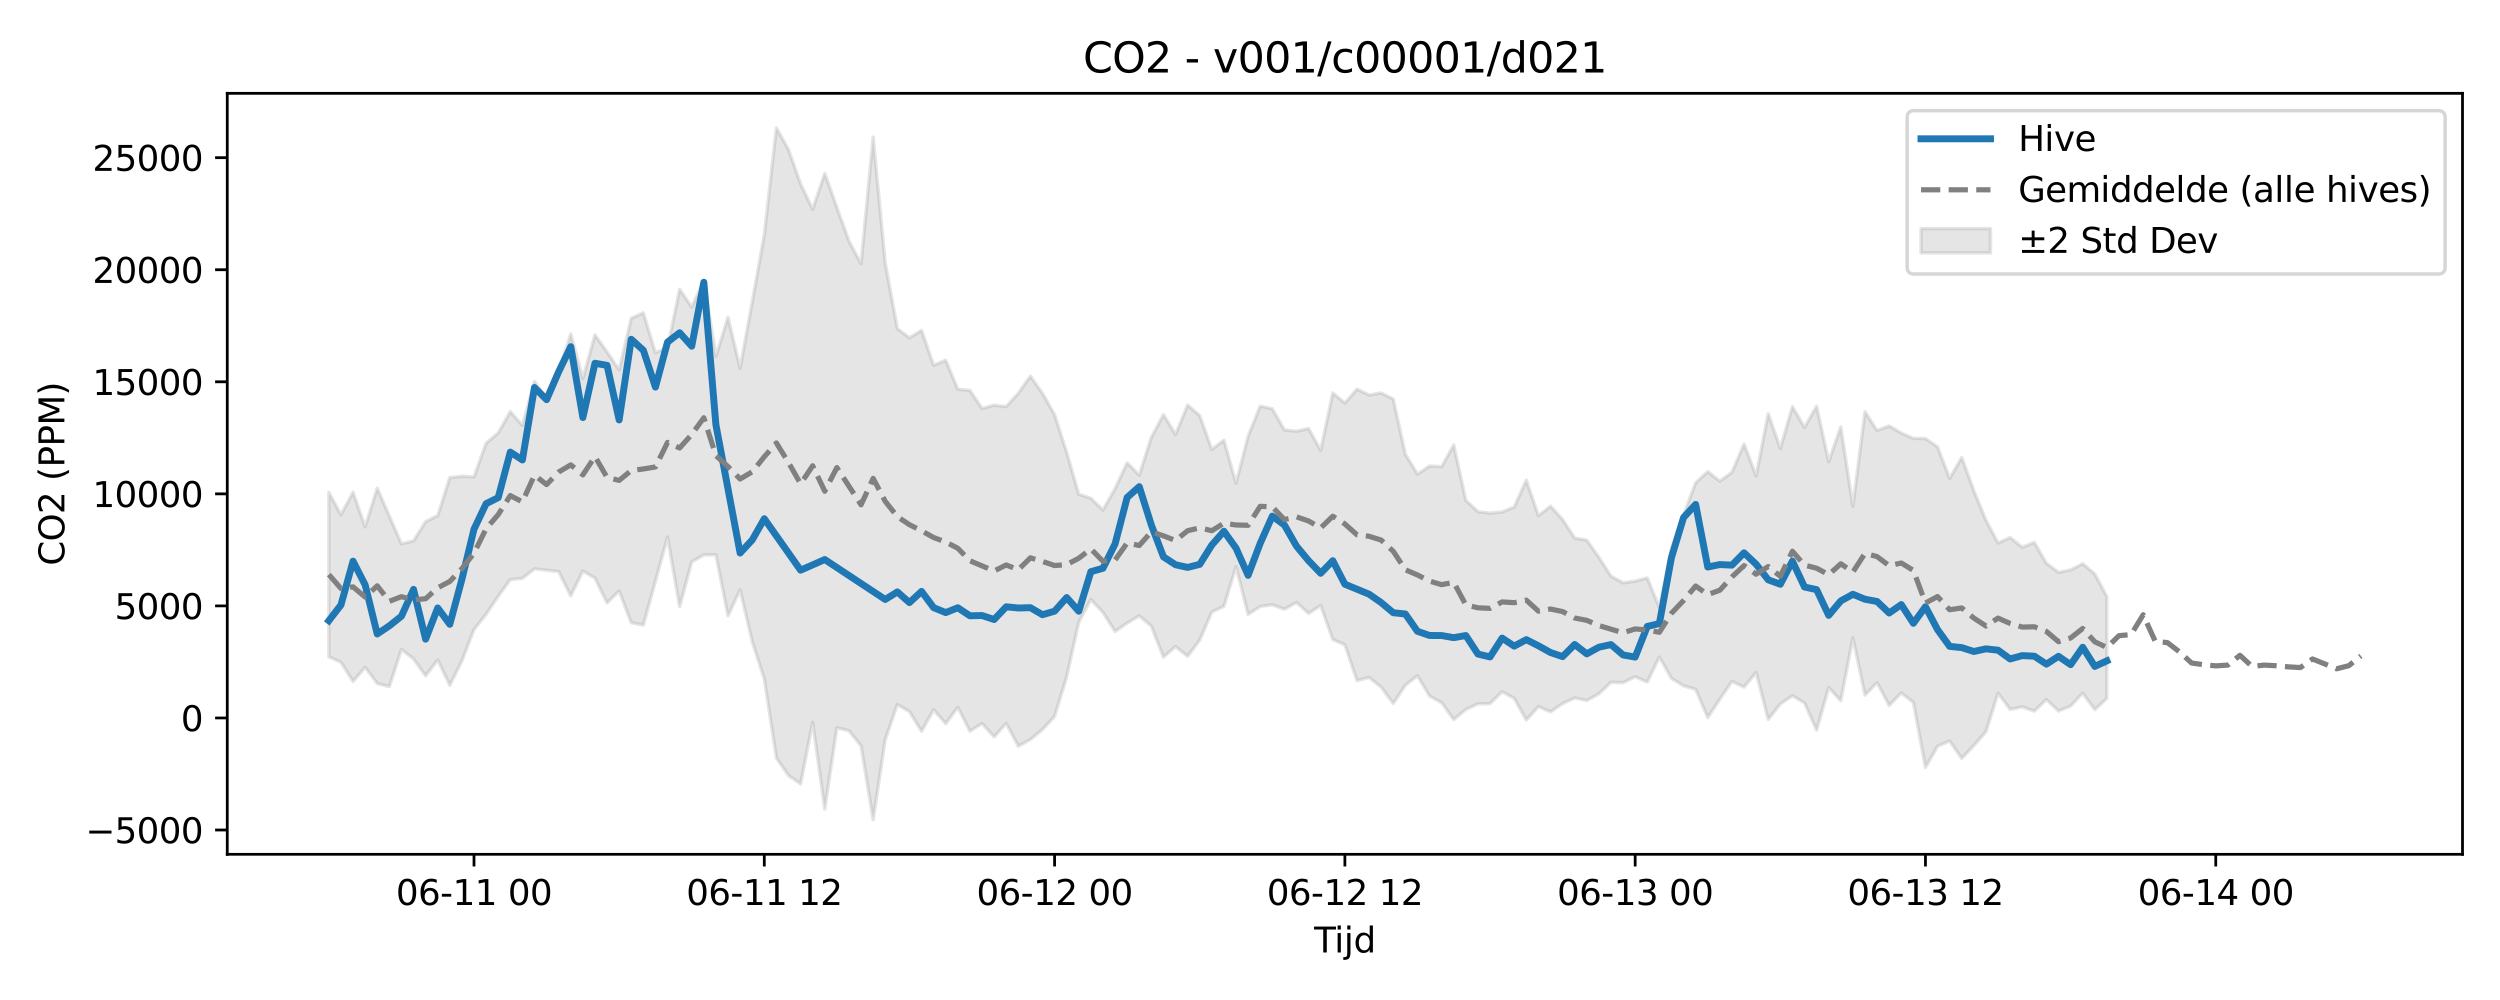 <?xml version="1.0" encoding="utf-8" standalone="no"?>
<!DOCTYPE svg PUBLIC "-//W3C//DTD SVG 1.1//EN"
  "http://www.w3.org/Graphics/SVG/1.1/DTD/svg11.dtd">
<svg xmlns:xlink="http://www.w3.org/1999/xlink" width="720pt" height="288pt" viewBox="0 0 720 288" xmlns="http://www.w3.org/2000/svg" version="1.1">
 <defs>
  <style type="text/css">*{stroke-linejoin: round; stroke-linecap: butt}</style>
 </defs>
 <g id="figure_1">
  <g id="patch_1">
   <path d="M 0 288 
L 720 288 
L 720 0 
L 0 0 
z
" style="fill: #ffffff"/>
  </g>
  <g id="axes_1">
   <g id="patch_2">
    <path d="M 65.45 246.04 
L 709.2 246.04 
L 709.2 26.88 
L 65.45 26.88 
z
" style="fill: #ffffff"/>
   </g>
   <g id="FillBetweenPolyCollection_1">
    <defs>
     <path id="m83840e456b" d="M 94.711 -146.196 
L 94.711 -98.854 
L 98.195 -97.276 
L 101.678 -91.741 
L 105.162 -95.83 
L 108.645 -91.153 
L 112.129 -90.254 
L 115.612 -100.965 
L 119.096 -98.223 
L 122.579 -93.38 
L 126.063 -97.934 
L 129.546 -90.638 
L 133.03 -97.667 
L 136.513 -106.684 
L 139.997 -111.089 
L 143.48 -116.275 
L 146.964 -121.079 
L 150.447 -121.437 
L 153.931 -124.173 
L 157.414 -123.781 
L 160.898 -123.364 
L 164.381 -116.416 
L 167.865 -123.534 
L 171.348 -121.498 
L 174.832 -114.367 
L 178.315 -117.801 
L 181.799 -108.666 
L 185.282 -107.972 
L 188.766 -120.616 
L 192.249 -133.316 
L 195.733 -113.282 
L 199.216 -126.2 
L 202.7 -128.179 
L 206.183 -128.191 
L 209.667 -110.651 
L 213.15 -118.142 
L 216.634 -103.223 
L 220.117 -92.496 
L 223.601 -69.696 
L 227.084 -64.666 
L 230.568 -62.239 
L 234.051 -79.957 
L 237.535 -55.011 
L 241.018 -78.392 
L 244.502 -77.546 
L 247.985 -73.177 
L 251.469 -51.922 
L 254.952 -75.005 
L 258.436 -85.092 
L 261.919 -83.055 
L 265.403 -77.421 
L 268.886 -83.582 
L 272.37 -79.598 
L 275.853 -84.281 
L 279.337 -77.422 
L 282.82 -79.65 
L 286.304 -75.801 
L 289.787 -79.687 
L 293.271 -73.108 
L 296.754 -75.015 
L 300.238 -77.904 
L 303.721 -81.676 
L 307.205 -93.076 
L 310.688 -108.819 
L 314.172 -115.348 
L 317.655 -111.6 
L 321.139 -106.134 
L 324.622 -108.563 
L 328.106 -110.634 
L 331.589 -107.655 
L 335.073 -98.771 
L 338.556 -101.799 
L 342.04 -98.973 
L 345.523 -103.654 
L 349.007 -111.756 
L 352.49 -113.401 
L 355.974 -124.785 
L 359.457 -111.068 
L 362.941 -113.334 
L 366.424 -113.804 
L 369.908 -112.538 
L 373.391 -114.497 
L 376.875 -111.329 
L 380.358 -113.607 
L 383.842 -103.821 
L 387.325 -102.284 
L 390.808 -92.008 
L 394.292 -92.876 
L 397.775 -90.093 
L 401.259 -85.402 
L 404.742 -90.636 
L 408.226 -93.378 
L 411.709 -87.522 
L 415.193 -85.632 
L 418.676 -80.746 
L 422.16 -83.663 
L 425.643 -85.271 
L 429.127 -85.357 
L 432.61 -88.766 
L 436.094 -86.881 
L 439.577 -80.635 
L 443.061 -84.491 
L 446.544 -82.972 
L 450.028 -85.366 
L 453.511 -87 
L 456.995 -86.248 
L 460.478 -88.186 
L 463.962 -91.486 
L 467.445 -91.389 
L 470.929 -93.098 
L 474.412 -91.574 
L 477.896 -98.756 
L 481.379 -92.606 
L 484.863 -90.483 
L 488.346 -89.475 
L 491.83 -81.348 
L 495.313 -86.618 
L 498.797 -91.746 
L 502.28 -90.106 
L 505.764 -94.311 
L 509.247 -80.805 
L 512.731 -85.263 
L 516.214 -87.609 
L 519.698 -85.578 
L 523.181 -77.693 
L 526.665 -89.977 
L 530.148 -86.204 
L 533.632 -104.304 
L 537.115 -87.82 
L 540.599 -91.394 
L 544.082 -84.835 
L 547.566 -88.432 
L 551.049 -85.7 
L 554.533 -66.972 
L 558.016 -73.099 
L 561.5 -74.588 
L 564.983 -69.575 
L 568.467 -73.289 
L 571.95 -77.248 
L 575.434 -88.371 
L 578.917 -83.703 
L 582.401 -84.409 
L 585.884 -83.189 
L 589.368 -86.527 
L 592.851 -83.218 
L 596.335 -84.656 
L 599.818 -88.35 
L 603.302 -83.623 
L 606.785 -86.891 
L 606.785 -116.184 
L 606.785 -116.184 
L 603.302 -122.692 
L 599.818 -125.651 
L 596.335 -123.862 
L 592.851 -123.166 
L 589.368 -125.756 
L 585.884 -131.785 
L 582.401 -130.392 
L 578.917 -133.187 
L 575.434 -131.608 
L 571.95 -138.177 
L 568.467 -146.69 
L 564.983 -156.242 
L 561.5 -150.199 
L 558.016 -159.289 
L 554.533 -161.694 
L 551.049 -161.756 
L 547.566 -163.275 
L 544.082 -165.325 
L 540.599 -164.01 
L 537.115 -169.422 
L 533.632 -142.202 
L 530.148 -165.053 
L 526.665 -155.017 
L 523.181 -171.021 
L 519.698 -164.895 
L 516.214 -170.874 
L 512.731 -158.816 
L 509.247 -168.862 
L 505.764 -150.949 
L 502.28 -160.112 
L 498.797 -151.943 
L 495.313 -149.424 
L 491.83 -152.175 
L 488.346 -148.973 
L 484.863 -139.644 
L 481.379 -130.139 
L 477.896 -113.05 
L 474.412 -121.568 
L 470.929 -120.645 
L 467.445 -120.138 
L 463.962 -122.066 
L 460.478 -127.492 
L 456.995 -132.432 
L 453.511 -133.031 
L 450.028 -138.377 
L 446.544 -142.223 
L 443.061 -139.486 
L 439.577 -149.693 
L 436.094 -141.977 
L 432.61 -140.536 
L 429.127 -140.228 
L 425.643 -140.643 
L 422.16 -143.904 
L 418.676 -159.85 
L 415.193 -153.591 
L 411.709 -153.787 
L 408.226 -151.448 
L 404.742 -157.179 
L 401.259 -173.07 
L 397.775 -174.824 
L 394.292 -174.232 
L 390.808 -175.935 
L 387.325 -171.914 
L 383.842 -174.825 
L 380.358 -158.313 
L 376.875 -164.585 
L 373.391 -163.812 
L 369.908 -164.189 
L 366.424 -170.283 
L 362.941 -171.023 
L 359.457 -162.359 
L 355.974 -148.821 
L 352.49 -161.242 
L 349.007 -158.556 
L 345.523 -168.297 
L 342.04 -171.347 
L 338.556 -162.874 
L 335.073 -168.583 
L 331.589 -162.036 
L 328.106 -151.157 
L 324.622 -154.72 
L 321.139 -147.27 
L 317.655 -141.106 
L 314.172 -144.491 
L 310.688 -145.648 
L 307.205 -157.707 
L 303.721 -168.566 
L 300.238 -174.713 
L 296.754 -179.682 
L 293.271 -174.726 
L 289.787 -170.892 
L 286.304 -171.31 
L 282.82 -170.341 
L 279.337 -175.572 
L 275.853 -175.903 
L 272.37 -184.232 
L 268.886 -182.8 
L 265.403 -192.86 
L 261.919 -190.712 
L 258.436 -193.347 
L 254.952 -212.213 
L 251.469 -248.52 
L 247.985 -212.056 
L 244.502 -218.574 
L 241.018 -228.282 
L 237.535 -238.042 
L 234.051 -227.746 
L 230.568 -235.054 
L 227.084 -244.946 
L 223.601 -251.158 
L 220.117 -220.424 
L 216.634 -201.003 
L 213.15 -181.959 
L 209.667 -196.606 
L 206.183 -185.353 
L 202.7 -207.194 
L 199.216 -199.543 
L 195.733 -204.684 
L 192.249 -187.857 
L 188.766 -186.425 
L 185.282 -197.906 
L 181.799 -196.319 
L 178.315 -181.488 
L 174.832 -186.629 
L 171.348 -191.543 
L 167.865 -178.943 
L 164.381 -191.816 
L 160.898 -180.768 
L 157.414 -173.107 
L 153.931 -178.162 
L 150.447 -165.482 
L 146.964 -169.464 
L 143.48 -163.301 
L 139.997 -160.363 
L 136.513 -150.656 
L 133.03 -150.837 
L 129.546 -150.455 
L 126.063 -139.494 
L 122.579 -137.759 
L 119.096 -132.231 
L 115.612 -131.363 
L 112.129 -139.393 
L 108.645 -147.418 
L 105.162 -136.262 
L 101.678 -146.226 
L 98.195 -139.749 
L 94.711 -146.196 
z
" style="stroke: #808080; stroke-opacity: 0.2"/>
    </defs>
    <g clip-path="url(#p5eb94ab3d8)">
     <use xlink:href="#m83840e456b" x="0" y="288" style="fill: #808080; fill-opacity: 0.2; stroke: #808080; stroke-opacity: 0.2"/>
    </g>
   </g>
   <g id="matplotlib.axis_1">
    <g id="xtick_1">
     <g id="line2d_1">
      <defs>
       <path id="me4e09d973c" d="M 0 0 
L 0 3.5 
" style="stroke: #000000; stroke-width: 0.8"/>
      </defs>
      <g>
       <use xlink:href="#me4e09d973c" x="136.513" y="246.04" style="stroke: #000000; stroke-width: 0.8"/>
      </g>
     </g>
     <g id="text_1">
      <!-- 06-11 00 -->
      <g transform="translate(114.033 260.638) scale(0.1 -0.1)">
       <defs>
        <path id="DejaVuSans-30" d="M 2034 4250 
Q 1547 4250 1301 3770 
Q 1056 3291 1056 2328 
Q 1056 1369 1301 889 
Q 1547 409 2034 409 
Q 2525 409 2770 889 
Q 3016 1369 3016 2328 
Q 3016 3291 2770 3770 
Q 2525 4250 2034 4250 
z
M 2034 4750 
Q 2819 4750 3233 4129 
Q 3647 3509 3647 2328 
Q 3647 1150 3233 529 
Q 2819 -91 2034 -91 
Q 1250 -91 836 529 
Q 422 1150 422 2328 
Q 422 3509 836 4129 
Q 1250 4750 2034 4750 
z
" transform="scale(0.016)"/>
        <path id="DejaVuSans-36" d="M 2113 2584 
Q 1688 2584 1439 2293 
Q 1191 2003 1191 1497 
Q 1191 994 1439 701 
Q 1688 409 2113 409 
Q 2538 409 2786 701 
Q 3034 994 3034 1497 
Q 3034 2003 2786 2293 
Q 2538 2584 2113 2584 
z
M 3366 4563 
L 3366 3988 
Q 3128 4100 2886 4159 
Q 2644 4219 2406 4219 
Q 1781 4219 1451 3797 
Q 1122 3375 1075 2522 
Q 1259 2794 1537 2939 
Q 1816 3084 2150 3084 
Q 2853 3084 3261 2657 
Q 3669 2231 3669 1497 
Q 3669 778 3244 343 
Q 2819 -91 2113 -91 
Q 1303 -91 875 529 
Q 447 1150 447 2328 
Q 447 3434 972 4092 
Q 1497 4750 2381 4750 
Q 2619 4750 2861 4703 
Q 3103 4656 3366 4563 
z
" transform="scale(0.016)"/>
        <path id="DejaVuSans-2d" d="M 313 2009 
L 1997 2009 
L 1997 1497 
L 313 1497 
L 313 2009 
z
" transform="scale(0.016)"/>
        <path id="DejaVuSans-31" d="M 794 531 
L 1825 531 
L 1825 4091 
L 703 3866 
L 703 4441 
L 1819 4666 
L 2450 4666 
L 2450 531 
L 3481 531 
L 3481 0 
L 794 0 
L 794 531 
z
" transform="scale(0.016)"/>
        <path id="DejaVuSans-20" transform="scale(0.016)"/>
       </defs>
       <use xlink:href="#DejaVuSans-30"/>
       <use xlink:href="#DejaVuSans-36" transform="translate(63.623 0)"/>
       <use xlink:href="#DejaVuSans-2d" transform="translate(127.246 0)"/>
       <use xlink:href="#DejaVuSans-31" transform="translate(163.33 0)"/>
       <use xlink:href="#DejaVuSans-31" transform="translate(226.953 0)"/>
       <use xlink:href="#DejaVuSans-20" transform="translate(290.576 0)"/>
       <use xlink:href="#DejaVuSans-30" transform="translate(322.363 0)"/>
       <use xlink:href="#DejaVuSans-30" transform="translate(385.986 0)"/>
      </g>
     </g>
    </g>
    <g id="xtick_2">
     <g id="line2d_2">
      <g>
       <use xlink:href="#me4e09d973c" x="220.117" y="246.04" style="stroke: #000000; stroke-width: 0.8"/>
      </g>
     </g>
     <g id="text_2">
      <!-- 06-11 12 -->
      <g transform="translate(197.637 260.638) scale(0.1 -0.1)">
       <defs>
        <path id="DejaVuSans-32" d="M 1228 531 
L 3431 531 
L 3431 0 
L 469 0 
L 469 531 
Q 828 903 1448 1529 
Q 2069 2156 2228 2338 
Q 2531 2678 2651 2914 
Q 2772 3150 2772 3378 
Q 2772 3750 2511 3984 
Q 2250 4219 1831 4219 
Q 1534 4219 1204 4116 
Q 875 4013 500 3803 
L 500 4441 
Q 881 4594 1212 4672 
Q 1544 4750 1819 4750 
Q 2544 4750 2975 4387 
Q 3406 4025 3406 3419 
Q 3406 3131 3298 2873 
Q 3191 2616 2906 2266 
Q 2828 2175 2409 1742 
Q 1991 1309 1228 531 
z
" transform="scale(0.016)"/>
       </defs>
       <use xlink:href="#DejaVuSans-30"/>
       <use xlink:href="#DejaVuSans-36" transform="translate(63.623 0)"/>
       <use xlink:href="#DejaVuSans-2d" transform="translate(127.246 0)"/>
       <use xlink:href="#DejaVuSans-31" transform="translate(163.33 0)"/>
       <use xlink:href="#DejaVuSans-31" transform="translate(226.953 0)"/>
       <use xlink:href="#DejaVuSans-20" transform="translate(290.576 0)"/>
       <use xlink:href="#DejaVuSans-31" transform="translate(322.363 0)"/>
       <use xlink:href="#DejaVuSans-32" transform="translate(385.986 0)"/>
      </g>
     </g>
    </g>
    <g id="xtick_3">
     <g id="line2d_3">
      <g>
       <use xlink:href="#me4e09d973c" x="303.721" y="246.04" style="stroke: #000000; stroke-width: 0.8"/>
      </g>
     </g>
     <g id="text_3">
      <!-- 06-12 00 -->
      <g transform="translate(281.241 260.638) scale(0.1 -0.1)">
       <use xlink:href="#DejaVuSans-30"/>
       <use xlink:href="#DejaVuSans-36" transform="translate(63.623 0)"/>
       <use xlink:href="#DejaVuSans-2d" transform="translate(127.246 0)"/>
       <use xlink:href="#DejaVuSans-31" transform="translate(163.33 0)"/>
       <use xlink:href="#DejaVuSans-32" transform="translate(226.953 0)"/>
       <use xlink:href="#DejaVuSans-20" transform="translate(290.576 0)"/>
       <use xlink:href="#DejaVuSans-30" transform="translate(322.363 0)"/>
       <use xlink:href="#DejaVuSans-30" transform="translate(385.986 0)"/>
      </g>
     </g>
    </g>
    <g id="xtick_4">
     <g id="line2d_4">
      <g>
       <use xlink:href="#me4e09d973c" x="387.325" y="246.04" style="stroke: #000000; stroke-width: 0.8"/>
      </g>
     </g>
     <g id="text_4">
      <!-- 06-12 12 -->
      <g transform="translate(364.845 260.638) scale(0.1 -0.1)">
       <use xlink:href="#DejaVuSans-30"/>
       <use xlink:href="#DejaVuSans-36" transform="translate(63.623 0)"/>
       <use xlink:href="#DejaVuSans-2d" transform="translate(127.246 0)"/>
       <use xlink:href="#DejaVuSans-31" transform="translate(163.33 0)"/>
       <use xlink:href="#DejaVuSans-32" transform="translate(226.953 0)"/>
       <use xlink:href="#DejaVuSans-20" transform="translate(290.576 0)"/>
       <use xlink:href="#DejaVuSans-31" transform="translate(322.363 0)"/>
       <use xlink:href="#DejaVuSans-32" transform="translate(385.986 0)"/>
      </g>
     </g>
    </g>
    <g id="xtick_5">
     <g id="line2d_5">
      <g>
       <use xlink:href="#me4e09d973c" x="470.929" y="246.04" style="stroke: #000000; stroke-width: 0.8"/>
      </g>
     </g>
     <g id="text_5">
      <!-- 06-13 00 -->
      <g transform="translate(448.448 260.638) scale(0.1 -0.1)">
       <defs>
        <path id="DejaVuSans-33" d="M 2597 2516 
Q 3050 2419 3304 2112 
Q 3559 1806 3559 1356 
Q 3559 666 3084 287 
Q 2609 -91 1734 -91 
Q 1441 -91 1130 -33 
Q 819 25 488 141 
L 488 750 
Q 750 597 1062 519 
Q 1375 441 1716 441 
Q 2309 441 2620 675 
Q 2931 909 2931 1356 
Q 2931 1769 2642 2001 
Q 2353 2234 1838 2234 
L 1294 2234 
L 1294 2753 
L 1863 2753 
Q 2328 2753 2575 2939 
Q 2822 3125 2822 3475 
Q 2822 3834 2567 4026 
Q 2313 4219 1838 4219 
Q 1578 4219 1281 4162 
Q 984 4106 628 3988 
L 628 4550 
Q 988 4650 1302 4700 
Q 1616 4750 1894 4750 
Q 2613 4750 3031 4423 
Q 3450 4097 3450 3541 
Q 3450 3153 3228 2886 
Q 3006 2619 2597 2516 
z
" transform="scale(0.016)"/>
       </defs>
       <use xlink:href="#DejaVuSans-30"/>
       <use xlink:href="#DejaVuSans-36" transform="translate(63.623 0)"/>
       <use xlink:href="#DejaVuSans-2d" transform="translate(127.246 0)"/>
       <use xlink:href="#DejaVuSans-31" transform="translate(163.33 0)"/>
       <use xlink:href="#DejaVuSans-33" transform="translate(226.953 0)"/>
       <use xlink:href="#DejaVuSans-20" transform="translate(290.576 0)"/>
       <use xlink:href="#DejaVuSans-30" transform="translate(322.363 0)"/>
       <use xlink:href="#DejaVuSans-30" transform="translate(385.986 0)"/>
      </g>
     </g>
    </g>
    <g id="xtick_6">
     <g id="line2d_6">
      <g>
       <use xlink:href="#me4e09d973c" x="554.533" y="246.04" style="stroke: #000000; stroke-width: 0.8"/>
      </g>
     </g>
     <g id="text_6">
      <!-- 06-13 12 -->
      <g transform="translate(532.052 260.638) scale(0.1 -0.1)">
       <use xlink:href="#DejaVuSans-30"/>
       <use xlink:href="#DejaVuSans-36" transform="translate(63.623 0)"/>
       <use xlink:href="#DejaVuSans-2d" transform="translate(127.246 0)"/>
       <use xlink:href="#DejaVuSans-31" transform="translate(163.33 0)"/>
       <use xlink:href="#DejaVuSans-33" transform="translate(226.953 0)"/>
       <use xlink:href="#DejaVuSans-20" transform="translate(290.576 0)"/>
       <use xlink:href="#DejaVuSans-31" transform="translate(322.363 0)"/>
       <use xlink:href="#DejaVuSans-32" transform="translate(385.986 0)"/>
      </g>
     </g>
    </g>
    <g id="xtick_7">
     <g id="line2d_7">
      <g>
       <use xlink:href="#me4e09d973c" x="638.137" y="246.04" style="stroke: #000000; stroke-width: 0.8"/>
      </g>
     </g>
     <g id="text_7">
      <!-- 06-14 00 -->
      <g transform="translate(615.656 260.638) scale(0.1 -0.1)">
       <defs>
        <path id="DejaVuSans-34" d="M 2419 4116 
L 825 1625 
L 2419 1625 
L 2419 4116 
z
M 2253 4666 
L 3047 4666 
L 3047 1625 
L 3713 1625 
L 3713 1100 
L 3047 1100 
L 3047 0 
L 2419 0 
L 2419 1100 
L 313 1100 
L 313 1709 
L 2253 4666 
z
" transform="scale(0.016)"/>
       </defs>
       <use xlink:href="#DejaVuSans-30"/>
       <use xlink:href="#DejaVuSans-36" transform="translate(63.623 0)"/>
       <use xlink:href="#DejaVuSans-2d" transform="translate(127.246 0)"/>
       <use xlink:href="#DejaVuSans-31" transform="translate(163.33 0)"/>
       <use xlink:href="#DejaVuSans-34" transform="translate(226.953 0)"/>
       <use xlink:href="#DejaVuSans-20" transform="translate(290.576 0)"/>
       <use xlink:href="#DejaVuSans-30" transform="translate(322.363 0)"/>
       <use xlink:href="#DejaVuSans-30" transform="translate(385.986 0)"/>
      </g>
     </g>
    </g>
    <g id="text_8">
     <!-- Tijd -->
     <g transform="translate(378.475 274.317) scale(0.1 -0.1)">
      <defs>
       <path id="DejaVuSans-54" d="M -19 4666 
L 3928 4666 
L 3928 4134 
L 2272 4134 
L 2272 0 
L 1638 0 
L 1638 4134 
L -19 4134 
L -19 4666 
z
" transform="scale(0.016)"/>
       <path id="DejaVuSans-69" d="M 603 3500 
L 1178 3500 
L 1178 0 
L 603 0 
L 603 3500 
z
M 603 4863 
L 1178 4863 
L 1178 4134 
L 603 4134 
L 603 4863 
z
" transform="scale(0.016)"/>
       <path id="DejaVuSans-6a" d="M 603 3500 
L 1178 3500 
L 1178 -63 
Q 1178 -731 923 -1031 
Q 669 -1331 103 -1331 
L -116 -1331 
L -116 -844 
L 38 -844 
Q 366 -844 484 -692 
Q 603 -541 603 -63 
L 603 3500 
z
M 603 4863 
L 1178 4863 
L 1178 4134 
L 603 4134 
L 603 4863 
z
" transform="scale(0.016)"/>
       <path id="DejaVuSans-64" d="M 2906 2969 
L 2906 4863 
L 3481 4863 
L 3481 0 
L 2906 0 
L 2906 525 
Q 2725 213 2448 61 
Q 2172 -91 1784 -91 
Q 1150 -91 751 415 
Q 353 922 353 1747 
Q 353 2572 751 3078 
Q 1150 3584 1784 3584 
Q 2172 3584 2448 3432 
Q 2725 3281 2906 2969 
z
M 947 1747 
Q 947 1113 1208 752 
Q 1469 391 1925 391 
Q 2381 391 2643 752 
Q 2906 1113 2906 1747 
Q 2906 2381 2643 2742 
Q 2381 3103 1925 3103 
Q 1469 3103 1208 2742 
Q 947 2381 947 1747 
z
" transform="scale(0.016)"/>
      </defs>
      <use xlink:href="#DejaVuSans-54"/>
      <use xlink:href="#DejaVuSans-69" transform="translate(57.959 0)"/>
      <use xlink:href="#DejaVuSans-6a" transform="translate(85.742 0)"/>
      <use xlink:href="#DejaVuSans-64" transform="translate(113.525 0)"/>
     </g>
    </g>
   </g>
   <g id="matplotlib.axis_2">
    <g id="ytick_1">
     <g id="line2d_8">
      <defs>
       <path id="m66b630d476" d="M 0 0 
L -3.5 0 
" style="stroke: #000000; stroke-width: 0.8"/>
      </defs>
      <g>
       <use xlink:href="#m66b630d476" x="65.45" y="239.047" style="stroke: #000000; stroke-width: 0.8"/>
      </g>
     </g>
     <g id="text_9">
      <!-- −5000 -->
      <g transform="translate(24.62 242.846) scale(0.1 -0.1)">
       <defs>
        <path id="DejaVuSans-2212" d="M 678 2272 
L 4684 2272 
L 4684 1741 
L 678 1741 
L 678 2272 
z
" transform="scale(0.016)"/>
        <path id="DejaVuSans-35" d="M 691 4666 
L 3169 4666 
L 3169 4134 
L 1269 4134 
L 1269 2991 
Q 1406 3038 1543 3061 
Q 1681 3084 1819 3084 
Q 2600 3084 3056 2656 
Q 3513 2228 3513 1497 
Q 3513 744 3044 326 
Q 2575 -91 1722 -91 
Q 1428 -91 1123 -41 
Q 819 9 494 109 
L 494 744 
Q 775 591 1075 516 
Q 1375 441 1709 441 
Q 2250 441 2565 725 
Q 2881 1009 2881 1497 
Q 2881 1984 2565 2268 
Q 2250 2553 1709 2553 
Q 1456 2553 1204 2497 
Q 953 2441 691 2322 
L 691 4666 
z
" transform="scale(0.016)"/>
       </defs>
       <use xlink:href="#DejaVuSans-2212"/>
       <use xlink:href="#DejaVuSans-35" transform="translate(83.789 0)"/>
       <use xlink:href="#DejaVuSans-30" transform="translate(147.412 0)"/>
       <use xlink:href="#DejaVuSans-30" transform="translate(211.035 0)"/>
       <use xlink:href="#DejaVuSans-30" transform="translate(274.658 0)"/>
      </g>
     </g>
    </g>
    <g id="ytick_2">
     <g id="line2d_9">
      <g>
       <use xlink:href="#m66b630d476" x="65.45" y="206.774" style="stroke: #000000; stroke-width: 0.8"/>
      </g>
     </g>
     <g id="text_10">
      <!-- 0 -->
      <g transform="translate(52.087 210.573) scale(0.1 -0.1)">
       <use xlink:href="#DejaVuSans-30"/>
      </g>
     </g>
    </g>
    <g id="ytick_3">
     <g id="line2d_10">
      <g>
       <use xlink:href="#m66b630d476" x="65.45" y="174.5" style="stroke: #000000; stroke-width: 0.8"/>
      </g>
     </g>
     <g id="text_11">
      <!-- 5000 -->
      <g transform="translate(33 178.299) scale(0.1 -0.1)">
       <use xlink:href="#DejaVuSans-35"/>
       <use xlink:href="#DejaVuSans-30" transform="translate(63.623 0)"/>
       <use xlink:href="#DejaVuSans-30" transform="translate(127.246 0)"/>
       <use xlink:href="#DejaVuSans-30" transform="translate(190.869 0)"/>
      </g>
     </g>
    </g>
    <g id="ytick_4">
     <g id="line2d_11">
      <g>
       <use xlink:href="#m66b630d476" x="65.45" y="142.227" style="stroke: #000000; stroke-width: 0.8"/>
      </g>
     </g>
     <g id="text_12">
      <!-- 10000 -->
      <g transform="translate(26.637 146.026) scale(0.1 -0.1)">
       <use xlink:href="#DejaVuSans-31"/>
       <use xlink:href="#DejaVuSans-30" transform="translate(63.623 0)"/>
       <use xlink:href="#DejaVuSans-30" transform="translate(127.246 0)"/>
       <use xlink:href="#DejaVuSans-30" transform="translate(190.869 0)"/>
       <use xlink:href="#DejaVuSans-30" transform="translate(254.492 0)"/>
      </g>
     </g>
    </g>
    <g id="ytick_5">
     <g id="line2d_12">
      <g>
       <use xlink:href="#m66b630d476" x="65.45" y="109.953" style="stroke: #000000; stroke-width: 0.8"/>
      </g>
     </g>
     <g id="text_13">
      <!-- 15000 -->
      <g transform="translate(26.637 113.752) scale(0.1 -0.1)">
       <use xlink:href="#DejaVuSans-31"/>
       <use xlink:href="#DejaVuSans-35" transform="translate(63.623 0)"/>
       <use xlink:href="#DejaVuSans-30" transform="translate(127.246 0)"/>
       <use xlink:href="#DejaVuSans-30" transform="translate(190.869 0)"/>
       <use xlink:href="#DejaVuSans-30" transform="translate(254.492 0)"/>
      </g>
     </g>
    </g>
    <g id="ytick_6">
     <g id="line2d_13">
      <g>
       <use xlink:href="#m66b630d476" x="65.45" y="77.679" style="stroke: #000000; stroke-width: 0.8"/>
      </g>
     </g>
     <g id="text_14">
      <!-- 20000 -->
      <g transform="translate(26.637 81.479) scale(0.1 -0.1)">
       <use xlink:href="#DejaVuSans-32"/>
       <use xlink:href="#DejaVuSans-30" transform="translate(63.623 0)"/>
       <use xlink:href="#DejaVuSans-30" transform="translate(127.246 0)"/>
       <use xlink:href="#DejaVuSans-30" transform="translate(190.869 0)"/>
       <use xlink:href="#DejaVuSans-30" transform="translate(254.492 0)"/>
      </g>
     </g>
    </g>
    <g id="ytick_7">
     <g id="line2d_14">
      <g>
       <use xlink:href="#m66b630d476" x="65.45" y="45.406" style="stroke: #000000; stroke-width: 0.8"/>
      </g>
     </g>
     <g id="text_15">
      <!-- 25000 -->
      <g transform="translate(26.637 49.205) scale(0.1 -0.1)">
       <use xlink:href="#DejaVuSans-32"/>
       <use xlink:href="#DejaVuSans-35" transform="translate(63.623 0)"/>
       <use xlink:href="#DejaVuSans-30" transform="translate(127.246 0)"/>
       <use xlink:href="#DejaVuSans-30" transform="translate(190.869 0)"/>
       <use xlink:href="#DejaVuSans-30" transform="translate(254.492 0)"/>
      </g>
     </g>
    </g>
    <g id="text_16">
     <!-- CO2 (PPM) -->
     <g transform="translate(18.541 162.903) rotate(-90) scale(0.1 -0.1)">
      <defs>
       <path id="DejaVuSans-43" d="M 4122 4306 
L 4122 3641 
Q 3803 3938 3442 4084 
Q 3081 4231 2675 4231 
Q 1875 4231 1450 3742 
Q 1025 3253 1025 2328 
Q 1025 1406 1450 917 
Q 1875 428 2675 428 
Q 3081 428 3442 575 
Q 3803 722 4122 1019 
L 4122 359 
Q 3791 134 3420 21 
Q 3050 -91 2638 -91 
Q 1578 -91 968 557 
Q 359 1206 359 2328 
Q 359 3453 968 4101 
Q 1578 4750 2638 4750 
Q 3056 4750 3426 4639 
Q 3797 4528 4122 4306 
z
" transform="scale(0.016)"/>
       <path id="DejaVuSans-4f" d="M 2522 4238 
Q 1834 4238 1429 3725 
Q 1025 3213 1025 2328 
Q 1025 1447 1429 934 
Q 1834 422 2522 422 
Q 3209 422 3611 934 
Q 4013 1447 4013 2328 
Q 4013 3213 3611 3725 
Q 3209 4238 2522 4238 
z
M 2522 4750 
Q 3503 4750 4090 4092 
Q 4678 3434 4678 2328 
Q 4678 1225 4090 567 
Q 3503 -91 2522 -91 
Q 1538 -91 948 565 
Q 359 1222 359 2328 
Q 359 3434 948 4092 
Q 1538 4750 2522 4750 
z
" transform="scale(0.016)"/>
       <path id="DejaVuSans-28" d="M 1984 4856 
Q 1566 4138 1362 3434 
Q 1159 2731 1159 2009 
Q 1159 1288 1364 580 
Q 1569 -128 1984 -844 
L 1484 -844 
Q 1016 -109 783 600 
Q 550 1309 550 2009 
Q 550 2706 781 3412 
Q 1013 4119 1484 4856 
L 1984 4856 
z
" transform="scale(0.016)"/>
       <path id="DejaVuSans-50" d="M 1259 4147 
L 1259 2394 
L 2053 2394 
Q 2494 2394 2734 2622 
Q 2975 2850 2975 3272 
Q 2975 3691 2734 3919 
Q 2494 4147 2053 4147 
L 1259 4147 
z
M 628 4666 
L 2053 4666 
Q 2838 4666 3239 4311 
Q 3641 3956 3641 3272 
Q 3641 2581 3239 2228 
Q 2838 1875 2053 1875 
L 1259 1875 
L 1259 0 
L 628 0 
L 628 4666 
z
" transform="scale(0.016)"/>
       <path id="DejaVuSans-4d" d="M 628 4666 
L 1569 4666 
L 2759 1491 
L 3956 4666 
L 4897 4666 
L 4897 0 
L 4281 0 
L 4281 4097 
L 3078 897 
L 2444 897 
L 1241 4097 
L 1241 0 
L 628 0 
L 628 4666 
z
" transform="scale(0.016)"/>
       <path id="DejaVuSans-29" d="M 513 4856 
L 1013 4856 
Q 1481 4119 1714 3412 
Q 1947 2706 1947 2009 
Q 1947 1309 1714 600 
Q 1481 -109 1013 -844 
L 513 -844 
Q 928 -128 1133 580 
Q 1338 1288 1338 2009 
Q 1338 2731 1133 3434 
Q 928 4138 513 4856 
z
" transform="scale(0.016)"/>
      </defs>
      <use xlink:href="#DejaVuSans-43"/>
      <use xlink:href="#DejaVuSans-4f" transform="translate(69.824 0)"/>
      <use xlink:href="#DejaVuSans-32" transform="translate(148.535 0)"/>
      <use xlink:href="#DejaVuSans-20" transform="translate(212.158 0)"/>
      <use xlink:href="#DejaVuSans-28" transform="translate(243.945 0)"/>
      <use xlink:href="#DejaVuSans-50" transform="translate(282.959 0)"/>
      <use xlink:href="#DejaVuSans-50" transform="translate(343.262 0)"/>
      <use xlink:href="#DejaVuSans-4d" transform="translate(403.564 0)"/>
      <use xlink:href="#DejaVuSans-29" transform="translate(489.844 0)"/>
     </g>
    </g>
   </g>
   <g id="line2d_15">
    <path d="M 94.711 178.754 
L 98.195 174.225 
L 101.678 161.616 
L 105.162 168.448 
L 108.645 182.584 
L 112.129 180.238 
L 115.612 177.471 
L 119.096 169.749 
L 122.579 184.075 
L 126.063 175.092 
L 129.546 179.795 
L 133.03 166.836 
L 136.513 152.395 
L 139.997 145.073 
L 143.48 143.32 
L 146.964 130.206 
L 150.447 132.461 
L 153.931 111.603 
L 157.414 115.097 
L 160.898 107.061 
L 164.381 99.845 
L 167.865 120.248 
L 171.348 104.621 
L 174.832 105.217 
L 178.315 120.941 
L 181.799 97.719 
L 185.282 100.876 
L 188.766 111.483 
L 192.249 98.522 
L 195.733 95.837 
L 199.216 99.7 
L 202.7 81.297 
L 206.183 122.346 
L 213.15 159.273 
L 216.634 155.501 
L 220.117 149.398 
L 230.568 164.208 
L 237.535 161.152 
L 254.952 172.648 
L 258.436 170.472 
L 261.919 173.545 
L 265.403 170.327 
L 268.886 175.001 
L 272.37 176.424 
L 275.853 175.038 
L 279.337 177.349 
L 282.82 177.271 
L 286.304 178.42 
L 289.787 174.756 
L 293.271 175.105 
L 296.754 175.008 
L 300.238 177.041 
L 303.721 176.015 
L 307.205 172.099 
L 310.688 176.021 
L 314.172 164.647 
L 317.655 163.653 
L 321.139 156.653 
L 324.622 143.269 
L 328.106 140.167 
L 331.589 151.205 
L 335.073 160.369 
L 338.556 162.646 
L 342.04 163.419 
L 345.523 162.531 
L 349.007 156.969 
L 352.49 153.002 
L 355.974 157.866 
L 359.457 165.692 
L 362.941 156.474 
L 366.424 148.647 
L 369.908 151.199 
L 373.391 157.285 
L 376.875 161.481 
L 380.358 165.1 
L 383.842 161.49 
L 387.325 168.252 
L 394.292 171.126 
L 397.775 173.542 
L 401.259 176.464 
L 404.742 176.83 
L 408.226 181.82 
L 411.709 183.02 
L 415.193 183.037 
L 418.676 183.649 
L 422.16 183.035 
L 425.643 188.365 
L 429.127 189.2 
L 432.61 183.773 
L 436.094 186.086 
L 439.577 184.221 
L 443.061 185.985 
L 446.544 187.922 
L 450.028 189.105 
L 453.511 185.613 
L 456.995 188.311 
L 460.478 186.392 
L 463.962 185.641 
L 467.445 188.629 
L 470.929 189.243 
L 474.412 180.413 
L 477.896 179.591 
L 481.379 160.584 
L 484.863 149.056 
L 488.346 145.276 
L 491.83 163.304 
L 495.313 162.595 
L 498.797 162.757 
L 502.28 159.224 
L 505.764 162.498 
L 509.247 166.987 
L 512.731 168.268 
L 516.214 161.608 
L 519.698 169.061 
L 523.181 169.812 
L 526.665 177.227 
L 530.148 173.067 
L 533.632 171.154 
L 537.115 172.586 
L 540.599 173.228 
L 544.082 176.548 
L 547.566 174.119 
L 551.049 179.507 
L 554.533 174.732 
L 558.016 181.329 
L 561.5 186.159 
L 564.983 186.512 
L 568.467 187.629 
L 571.95 186.871 
L 575.434 187.252 
L 578.917 189.781 
L 582.401 188.812 
L 585.884 188.984 
L 589.368 191.269 
L 592.851 189.02 
L 596.335 191.422 
L 599.818 186.409 
L 603.302 191.932 
L 606.785 190.321 
L 606.785 190.321 
" clip-path="url(#p5eb94ab3d8)" style="fill: none; stroke: #1f77b4; stroke-width: 2; stroke-linecap: square"/>
   </g>
   <g id="line2d_16">
    <path d="M 94.711 165.475 
L 98.195 169.488 
L 101.678 169.016 
L 105.162 171.954 
L 108.645 168.715 
L 112.129 173.177 
L 115.612 171.836 
L 119.096 172.773 
L 122.579 172.431 
L 126.063 169.286 
L 129.546 167.453 
L 133.03 163.748 
L 136.513 159.33 
L 139.997 152.274 
L 143.48 148.212 
L 146.964 142.729 
L 150.447 144.54 
L 153.931 136.833 
L 157.414 139.556 
L 160.898 135.934 
L 164.381 133.884 
L 167.865 136.761 
L 171.348 131.479 
L 174.832 137.502 
L 178.315 138.356 
L 181.799 135.508 
L 185.282 135.061 
L 188.766 134.479 
L 192.249 127.414 
L 195.733 129.017 
L 199.216 125.129 
L 202.7 120.314 
L 206.183 131.228 
L 209.667 134.372 
L 213.15 137.95 
L 216.634 135.887 
L 220.117 131.54 
L 223.601 127.573 
L 227.084 133.194 
L 230.568 139.353 
L 234.051 134.149 
L 237.535 141.473 
L 241.018 134.663 
L 247.985 145.384 
L 251.469 137.779 
L 254.952 144.391 
L 258.436 148.78 
L 261.919 151.116 
L 265.403 152.86 
L 268.886 154.809 
L 272.37 156.085 
L 275.853 157.908 
L 279.337 161.503 
L 286.304 164.445 
L 289.787 162.711 
L 293.271 164.083 
L 296.754 160.652 
L 300.238 161.692 
L 303.721 162.879 
L 307.205 162.608 
L 310.688 160.767 
L 314.172 158.081 
L 317.655 161.647 
L 321.139 161.298 
L 324.622 156.359 
L 328.106 157.105 
L 331.589 153.155 
L 335.073 154.323 
L 338.556 155.664 
L 342.04 152.84 
L 345.523 152.024 
L 349.007 152.844 
L 352.49 150.679 
L 355.974 151.197 
L 359.457 151.286 
L 362.941 145.822 
L 366.424 145.956 
L 369.908 149.637 
L 373.391 148.846 
L 376.875 150.043 
L 380.358 152.04 
L 383.842 148.677 
L 387.325 150.901 
L 390.808 154.028 
L 394.292 154.446 
L 397.775 155.541 
L 401.259 158.764 
L 404.742 164.092 
L 408.226 165.587 
L 411.709 167.345 
L 415.193 168.388 
L 418.676 167.702 
L 422.16 174.217 
L 425.643 175.043 
L 429.127 175.207 
L 432.61 173.349 
L 436.094 173.571 
L 439.577 172.836 
L 443.061 176.011 
L 446.544 175.403 
L 450.028 176.129 
L 453.511 177.985 
L 456.995 178.66 
L 460.478 180.161 
L 467.445 182.236 
L 470.929 181.128 
L 474.412 181.429 
L 477.896 182.097 
L 481.379 176.628 
L 484.863 172.937 
L 488.346 168.776 
L 491.83 171.239 
L 495.313 169.979 
L 498.797 166.155 
L 502.28 162.891 
L 505.764 165.37 
L 509.247 163.166 
L 512.731 165.96 
L 516.214 158.759 
L 519.698 162.764 
L 523.181 163.643 
L 526.665 165.503 
L 530.148 162.371 
L 533.632 164.747 
L 537.115 159.379 
L 540.599 160.298 
L 544.082 162.92 
L 547.566 162.147 
L 551.049 164.272 
L 554.533 173.667 
L 558.016 171.806 
L 561.5 175.606 
L 564.983 175.091 
L 568.467 178.01 
L 571.95 180.288 
L 575.434 178.011 
L 578.917 179.555 
L 582.401 180.599 
L 585.884 180.513 
L 589.368 181.859 
L 592.851 184.808 
L 596.335 183.741 
L 599.818 180.999 
L 603.302 184.842 
L 606.785 186.463 
L 610.269 183.07 
L 613.752 182.766 
L 617.236 177.045 
L 620.719 184.742 
L 624.203 185.062 
L 627.686 187.737 
L 631.17 190.947 
L 634.653 191.439 
L 638.137 191.766 
L 641.62 191.547 
L 645.104 188.724 
L 648.587 191.96 
L 652.071 191.54 
L 655.554 191.734 
L 659.038 192.057 
L 662.521 192.257 
L 666.005 189.785 
L 672.972 192.61 
L 676.455 191.715 
L 679.939 188.907 
L 679.939 188.907 
" clip-path="url(#p5eb94ab3d8)" style="fill: none; stroke-dasharray: 5.55,2.4; stroke-dashoffset: 0; stroke: #808080; stroke-width: 1.5"/>
   </g>
   <g id="patch_3">
    <path d="M 65.45 246.04 
L 65.45 26.88 
" style="fill: none; stroke: #000000; stroke-width: 0.8; stroke-linejoin: miter; stroke-linecap: square"/>
   </g>
   <g id="patch_4">
    <path d="M 709.2 246.04 
L 709.2 26.88 
" style="fill: none; stroke: #000000; stroke-width: 0.8; stroke-linejoin: miter; stroke-linecap: square"/>
   </g>
   <g id="patch_5">
    <path d="M 65.45 246.04 
L 709.2 246.04 
" style="fill: none; stroke: #000000; stroke-width: 0.8; stroke-linejoin: miter; stroke-linecap: square"/>
   </g>
   <g id="patch_6">
    <path d="M 65.45 26.88 
L 709.2 26.88 
" style="fill: none; stroke: #000000; stroke-width: 0.8; stroke-linejoin: miter; stroke-linecap: square"/>
   </g>
   <g id="text_17">
    <!-- CO2 - v001/c00001/d021 -->
    <g transform="translate(311.922 20.88) scale(0.12 -0.12)">
     <defs>
      <path id="DejaVuSans-76" d="M 191 3500 
L 800 3500 
L 1894 563 
L 2988 3500 
L 3597 3500 
L 2284 0 
L 1503 0 
L 191 3500 
z
" transform="scale(0.016)"/>
      <path id="DejaVuSans-2f" d="M 1625 4666 
L 2156 4666 
L 531 -594 
L 0 -594 
L 1625 4666 
z
" transform="scale(0.016)"/>
      <path id="DejaVuSans-63" d="M 3122 3366 
L 3122 2828 
Q 2878 2963 2633 3030 
Q 2388 3097 2138 3097 
Q 1578 3097 1268 2742 
Q 959 2388 959 1747 
Q 959 1106 1268 751 
Q 1578 397 2138 397 
Q 2388 397 2633 464 
Q 2878 531 3122 666 
L 3122 134 
Q 2881 22 2623 -34 
Q 2366 -91 2075 -91 
Q 1284 -91 818 406 
Q 353 903 353 1747 
Q 353 2603 823 3093 
Q 1294 3584 2113 3584 
Q 2378 3584 2631 3529 
Q 2884 3475 3122 3366 
z
" transform="scale(0.016)"/>
     </defs>
     <use xlink:href="#DejaVuSans-43"/>
     <use xlink:href="#DejaVuSans-4f" transform="translate(69.824 0)"/>
     <use xlink:href="#DejaVuSans-32" transform="translate(148.535 0)"/>
     <use xlink:href="#DejaVuSans-20" transform="translate(212.158 0)"/>
     <use xlink:href="#DejaVuSans-2d" transform="translate(243.945 0)"/>
     <use xlink:href="#DejaVuSans-20" transform="translate(280.029 0)"/>
     <use xlink:href="#DejaVuSans-76" transform="translate(311.816 0)"/>
     <use xlink:href="#DejaVuSans-30" transform="translate(370.996 0)"/>
     <use xlink:href="#DejaVuSans-30" transform="translate(434.619 0)"/>
     <use xlink:href="#DejaVuSans-31" transform="translate(498.242 0)"/>
     <use xlink:href="#DejaVuSans-2f" transform="translate(561.865 0)"/>
     <use xlink:href="#DejaVuSans-63" transform="translate(595.557 0)"/>
     <use xlink:href="#DejaVuSans-30" transform="translate(650.537 0)"/>
     <use xlink:href="#DejaVuSans-30" transform="translate(714.16 0)"/>
     <use xlink:href="#DejaVuSans-30" transform="translate(777.783 0)"/>
     <use xlink:href="#DejaVuSans-30" transform="translate(841.406 0)"/>
     <use xlink:href="#DejaVuSans-31" transform="translate(905.029 0)"/>
     <use xlink:href="#DejaVuSans-2f" transform="translate(968.652 0)"/>
     <use xlink:href="#DejaVuSans-64" transform="translate(1002.344 0)"/>
     <use xlink:href="#DejaVuSans-30" transform="translate(1065.82 0)"/>
     <use xlink:href="#DejaVuSans-32" transform="translate(1129.443 0)"/>
     <use xlink:href="#DejaVuSans-31" transform="translate(1193.066 0)"/>
    </g>
   </g>
   <g id="legend_1">
    <g id="patch_7">
     <path d="M 551.256 78.914 
L 702.2 78.914 
Q 704.2 78.914 704.2 76.914 
L 704.2 33.88 
Q 704.2 31.88 702.2 31.88 
L 551.256 31.88 
Q 549.256 31.88 549.256 33.88 
L 549.256 76.914 
Q 549.256 78.914 551.256 78.914 
z
" style="fill: #ffffff; opacity: 0.8; stroke: #cccccc; stroke-linejoin: miter"/>
    </g>
    <g id="line2d_17">
     <path d="M 553.256 39.978 
L 563.256 39.978 
L 573.256 39.978 
" style="fill: none; stroke: #1f77b4; stroke-width: 2; stroke-linecap: square"/>
    </g>
    <g id="text_18">
     <!-- Hive -->
     <g transform="translate(581.256 43.478) scale(0.1 -0.1)">
      <defs>
       <path id="DejaVuSans-48" d="M 628 4666 
L 1259 4666 
L 1259 2753 
L 3553 2753 
L 3553 4666 
L 4184 4666 
L 4184 0 
L 3553 0 
L 3553 2222 
L 1259 2222 
L 1259 0 
L 628 0 
L 628 4666 
z
" transform="scale(0.016)"/>
       <path id="DejaVuSans-65" d="M 3597 1894 
L 3597 1613 
L 953 1613 
Q 991 1019 1311 708 
Q 1631 397 2203 397 
Q 2534 397 2845 478 
Q 3156 559 3463 722 
L 3463 178 
Q 3153 47 2828 -22 
Q 2503 -91 2169 -91 
Q 1331 -91 842 396 
Q 353 884 353 1716 
Q 353 2575 817 3079 
Q 1281 3584 2069 3584 
Q 2775 3584 3186 3129 
Q 3597 2675 3597 1894 
z
M 3022 2063 
Q 3016 2534 2758 2815 
Q 2500 3097 2075 3097 
Q 1594 3097 1305 2825 
Q 1016 2553 972 2059 
L 3022 2063 
z
" transform="scale(0.016)"/>
      </defs>
      <use xlink:href="#DejaVuSans-48"/>
      <use xlink:href="#DejaVuSans-69" transform="translate(75.195 0)"/>
      <use xlink:href="#DejaVuSans-76" transform="translate(102.979 0)"/>
      <use xlink:href="#DejaVuSans-65" transform="translate(162.158 0)"/>
     </g>
    </g>
    <g id="line2d_18">
     <path d="M 553.256 54.657 
L 563.256 54.657 
L 573.256 54.657 
" style="fill: none; stroke-dasharray: 5.55,2.4; stroke-dashoffset: 0; stroke: #808080; stroke-width: 1.5"/>
    </g>
    <g id="text_19">
     <!-- Gemiddelde (alle hives) -->
     <g transform="translate(581.256 58.157) scale(0.1 -0.1)">
      <defs>
       <path id="DejaVuSans-47" d="M 3809 666 
L 3809 1919 
L 2778 1919 
L 2778 2438 
L 4434 2438 
L 4434 434 
Q 4069 175 3628 42 
Q 3188 -91 2688 -91 
Q 1594 -91 976 548 
Q 359 1188 359 2328 
Q 359 3472 976 4111 
Q 1594 4750 2688 4750 
Q 3144 4750 3555 4637 
Q 3966 4525 4313 4306 
L 4313 3634 
Q 3963 3931 3569 4081 
Q 3175 4231 2741 4231 
Q 1884 4231 1454 3753 
Q 1025 3275 1025 2328 
Q 1025 1384 1454 906 
Q 1884 428 2741 428 
Q 3075 428 3337 486 
Q 3600 544 3809 666 
z
" transform="scale(0.016)"/>
       <path id="DejaVuSans-6d" d="M 3328 2828 
Q 3544 3216 3844 3400 
Q 4144 3584 4550 3584 
Q 5097 3584 5394 3201 
Q 5691 2819 5691 2113 
L 5691 0 
L 5113 0 
L 5113 2094 
Q 5113 2597 4934 2840 
Q 4756 3084 4391 3084 
Q 3944 3084 3684 2787 
Q 3425 2491 3425 1978 
L 3425 0 
L 2847 0 
L 2847 2094 
Q 2847 2600 2669 2842 
Q 2491 3084 2119 3084 
Q 1678 3084 1418 2786 
Q 1159 2488 1159 1978 
L 1159 0 
L 581 0 
L 581 3500 
L 1159 3500 
L 1159 2956 
Q 1356 3278 1631 3431 
Q 1906 3584 2284 3584 
Q 2666 3584 2933 3390 
Q 3200 3197 3328 2828 
z
" transform="scale(0.016)"/>
       <path id="DejaVuSans-6c" d="M 603 4863 
L 1178 4863 
L 1178 0 
L 603 0 
L 603 4863 
z
" transform="scale(0.016)"/>
       <path id="DejaVuSans-61" d="M 2194 1759 
Q 1497 1759 1228 1600 
Q 959 1441 959 1056 
Q 959 750 1161 570 
Q 1363 391 1709 391 
Q 2188 391 2477 730 
Q 2766 1069 2766 1631 
L 2766 1759 
L 2194 1759 
z
M 3341 1997 
L 3341 0 
L 2766 0 
L 2766 531 
Q 2569 213 2275 61 
Q 1981 -91 1556 -91 
Q 1019 -91 701 211 
Q 384 513 384 1019 
Q 384 1609 779 1909 
Q 1175 2209 1959 2209 
L 2766 2209 
L 2766 2266 
Q 2766 2663 2505 2880 
Q 2244 3097 1772 3097 
Q 1472 3097 1187 3025 
Q 903 2953 641 2809 
L 641 3341 
Q 956 3463 1253 3523 
Q 1550 3584 1831 3584 
Q 2591 3584 2966 3190 
Q 3341 2797 3341 1997 
z
" transform="scale(0.016)"/>
       <path id="DejaVuSans-68" d="M 3513 2113 
L 3513 0 
L 2938 0 
L 2938 2094 
Q 2938 2591 2744 2837 
Q 2550 3084 2163 3084 
Q 1697 3084 1428 2787 
Q 1159 2491 1159 1978 
L 1159 0 
L 581 0 
L 581 4863 
L 1159 4863 
L 1159 2956 
Q 1366 3272 1645 3428 
Q 1925 3584 2291 3584 
Q 2894 3584 3203 3211 
Q 3513 2838 3513 2113 
z
" transform="scale(0.016)"/>
       <path id="DejaVuSans-73" d="M 2834 3397 
L 2834 2853 
Q 2591 2978 2328 3040 
Q 2066 3103 1784 3103 
Q 1356 3103 1142 2972 
Q 928 2841 928 2578 
Q 928 2378 1081 2264 
Q 1234 2150 1697 2047 
L 1894 2003 
Q 2506 1872 2764 1633 
Q 3022 1394 3022 966 
Q 3022 478 2636 193 
Q 2250 -91 1575 -91 
Q 1294 -91 989 -36 
Q 684 19 347 128 
L 347 722 
Q 666 556 975 473 
Q 1284 391 1588 391 
Q 1994 391 2212 530 
Q 2431 669 2431 922 
Q 2431 1156 2273 1281 
Q 2116 1406 1581 1522 
L 1381 1569 
Q 847 1681 609 1914 
Q 372 2147 372 2553 
Q 372 3047 722 3315 
Q 1072 3584 1716 3584 
Q 2034 3584 2315 3537 
Q 2597 3491 2834 3397 
z
" transform="scale(0.016)"/>
      </defs>
      <use xlink:href="#DejaVuSans-47"/>
      <use xlink:href="#DejaVuSans-65" transform="translate(77.49 0)"/>
      <use xlink:href="#DejaVuSans-6d" transform="translate(139.014 0)"/>
      <use xlink:href="#DejaVuSans-69" transform="translate(236.426 0)"/>
      <use xlink:href="#DejaVuSans-64" transform="translate(264.209 0)"/>
      <use xlink:href="#DejaVuSans-64" transform="translate(327.686 0)"/>
      <use xlink:href="#DejaVuSans-65" transform="translate(391.162 0)"/>
      <use xlink:href="#DejaVuSans-6c" transform="translate(452.686 0)"/>
      <use xlink:href="#DejaVuSans-64" transform="translate(480.469 0)"/>
      <use xlink:href="#DejaVuSans-65" transform="translate(543.945 0)"/>
      <use xlink:href="#DejaVuSans-20" transform="translate(605.469 0)"/>
      <use xlink:href="#DejaVuSans-28" transform="translate(637.256 0)"/>
      <use xlink:href="#DejaVuSans-61" transform="translate(676.27 0)"/>
      <use xlink:href="#DejaVuSans-6c" transform="translate(737.549 0)"/>
      <use xlink:href="#DejaVuSans-6c" transform="translate(765.332 0)"/>
      <use xlink:href="#DejaVuSans-65" transform="translate(793.115 0)"/>
      <use xlink:href="#DejaVuSans-20" transform="translate(854.639 0)"/>
      <use xlink:href="#DejaVuSans-68" transform="translate(886.426 0)"/>
      <use xlink:href="#DejaVuSans-69" transform="translate(949.805 0)"/>
      <use xlink:href="#DejaVuSans-76" transform="translate(977.588 0)"/>
      <use xlink:href="#DejaVuSans-65" transform="translate(1036.768 0)"/>
      <use xlink:href="#DejaVuSans-73" transform="translate(1098.291 0)"/>
      <use xlink:href="#DejaVuSans-29" transform="translate(1150.391 0)"/>
     </g>
    </g>
    <g id="patch_8">
     <path d="M 553.256 72.835 
L 573.256 72.835 
L 573.256 65.835 
L 553.256 65.835 
z
" style="fill: #808080; fill-opacity: 0.2; stroke: #808080; stroke-opacity: 0.2; stroke-linejoin: miter"/>
    </g>
    <g id="text_20">
     <!-- ±2 Std Dev -->
     <g transform="translate(581.256 72.835) scale(0.1 -0.1)">
      <defs>
       <path id="DejaVuSans-b1" d="M 2944 4013 
L 2944 2803 
L 4684 2803 
L 4684 2272 
L 2944 2272 
L 2944 1063 
L 2419 1063 
L 2419 2272 
L 678 2272 
L 678 2803 
L 2419 2803 
L 2419 4013 
L 2944 4013 
z
M 678 531 
L 4684 531 
L 4684 0 
L 678 0 
L 678 531 
z
" transform="scale(0.016)"/>
       <path id="DejaVuSans-53" d="M 3425 4513 
L 3425 3897 
Q 3066 4069 2747 4153 
Q 2428 4238 2131 4238 
Q 1616 4238 1336 4038 
Q 1056 3838 1056 3469 
Q 1056 3159 1242 3001 
Q 1428 2844 1947 2747 
L 2328 2669 
Q 3034 2534 3370 2195 
Q 3706 1856 3706 1288 
Q 3706 609 3251 259 
Q 2797 -91 1919 -91 
Q 1588 -91 1214 -16 
Q 841 59 441 206 
L 441 856 
Q 825 641 1194 531 
Q 1563 422 1919 422 
Q 2459 422 2753 634 
Q 3047 847 3047 1241 
Q 3047 1584 2836 1778 
Q 2625 1972 2144 2069 
L 1759 2144 
Q 1053 2284 737 2584 
Q 422 2884 422 3419 
Q 422 4038 858 4394 
Q 1294 4750 2059 4750 
Q 2388 4750 2728 4690 
Q 3069 4631 3425 4513 
z
" transform="scale(0.016)"/>
       <path id="DejaVuSans-74" d="M 1172 4494 
L 1172 3500 
L 2356 3500 
L 2356 3053 
L 1172 3053 
L 1172 1153 
Q 1172 725 1289 603 
Q 1406 481 1766 481 
L 2356 481 
L 2356 0 
L 1766 0 
Q 1100 0 847 248 
Q 594 497 594 1153 
L 594 3053 
L 172 3053 
L 172 3500 
L 594 3500 
L 594 4494 
L 1172 4494 
z
" transform="scale(0.016)"/>
       <path id="DejaVuSans-44" d="M 1259 4147 
L 1259 519 
L 2022 519 
Q 2988 519 3436 956 
Q 3884 1394 3884 2338 
Q 3884 3275 3436 3711 
Q 2988 4147 2022 4147 
L 1259 4147 
z
M 628 4666 
L 1925 4666 
Q 3281 4666 3915 4102 
Q 4550 3538 4550 2338 
Q 4550 1131 3912 565 
Q 3275 0 1925 0 
L 628 0 
L 628 4666 
z
" transform="scale(0.016)"/>
      </defs>
      <use xlink:href="#DejaVuSans-b1"/>
      <use xlink:href="#DejaVuSans-32" transform="translate(83.789 0)"/>
      <use xlink:href="#DejaVuSans-20" transform="translate(147.412 0)"/>
      <use xlink:href="#DejaVuSans-53" transform="translate(179.199 0)"/>
      <use xlink:href="#DejaVuSans-74" transform="translate(242.676 0)"/>
      <use xlink:href="#DejaVuSans-64" transform="translate(281.885 0)"/>
      <use xlink:href="#DejaVuSans-20" transform="translate(345.361 0)"/>
      <use xlink:href="#DejaVuSans-44" transform="translate(377.148 0)"/>
      <use xlink:href="#DejaVuSans-65" transform="translate(454.15 0)"/>
      <use xlink:href="#DejaVuSans-76" transform="translate(515.674 0)"/>
     </g>
    </g>
   </g>
  </g>
 </g>
 <defs>
  <clipPath id="p5eb94ab3d8">
   <rect x="65.45" y="26.88" width="643.75" height="219.16"/>
  </clipPath>
 </defs>
</svg>
